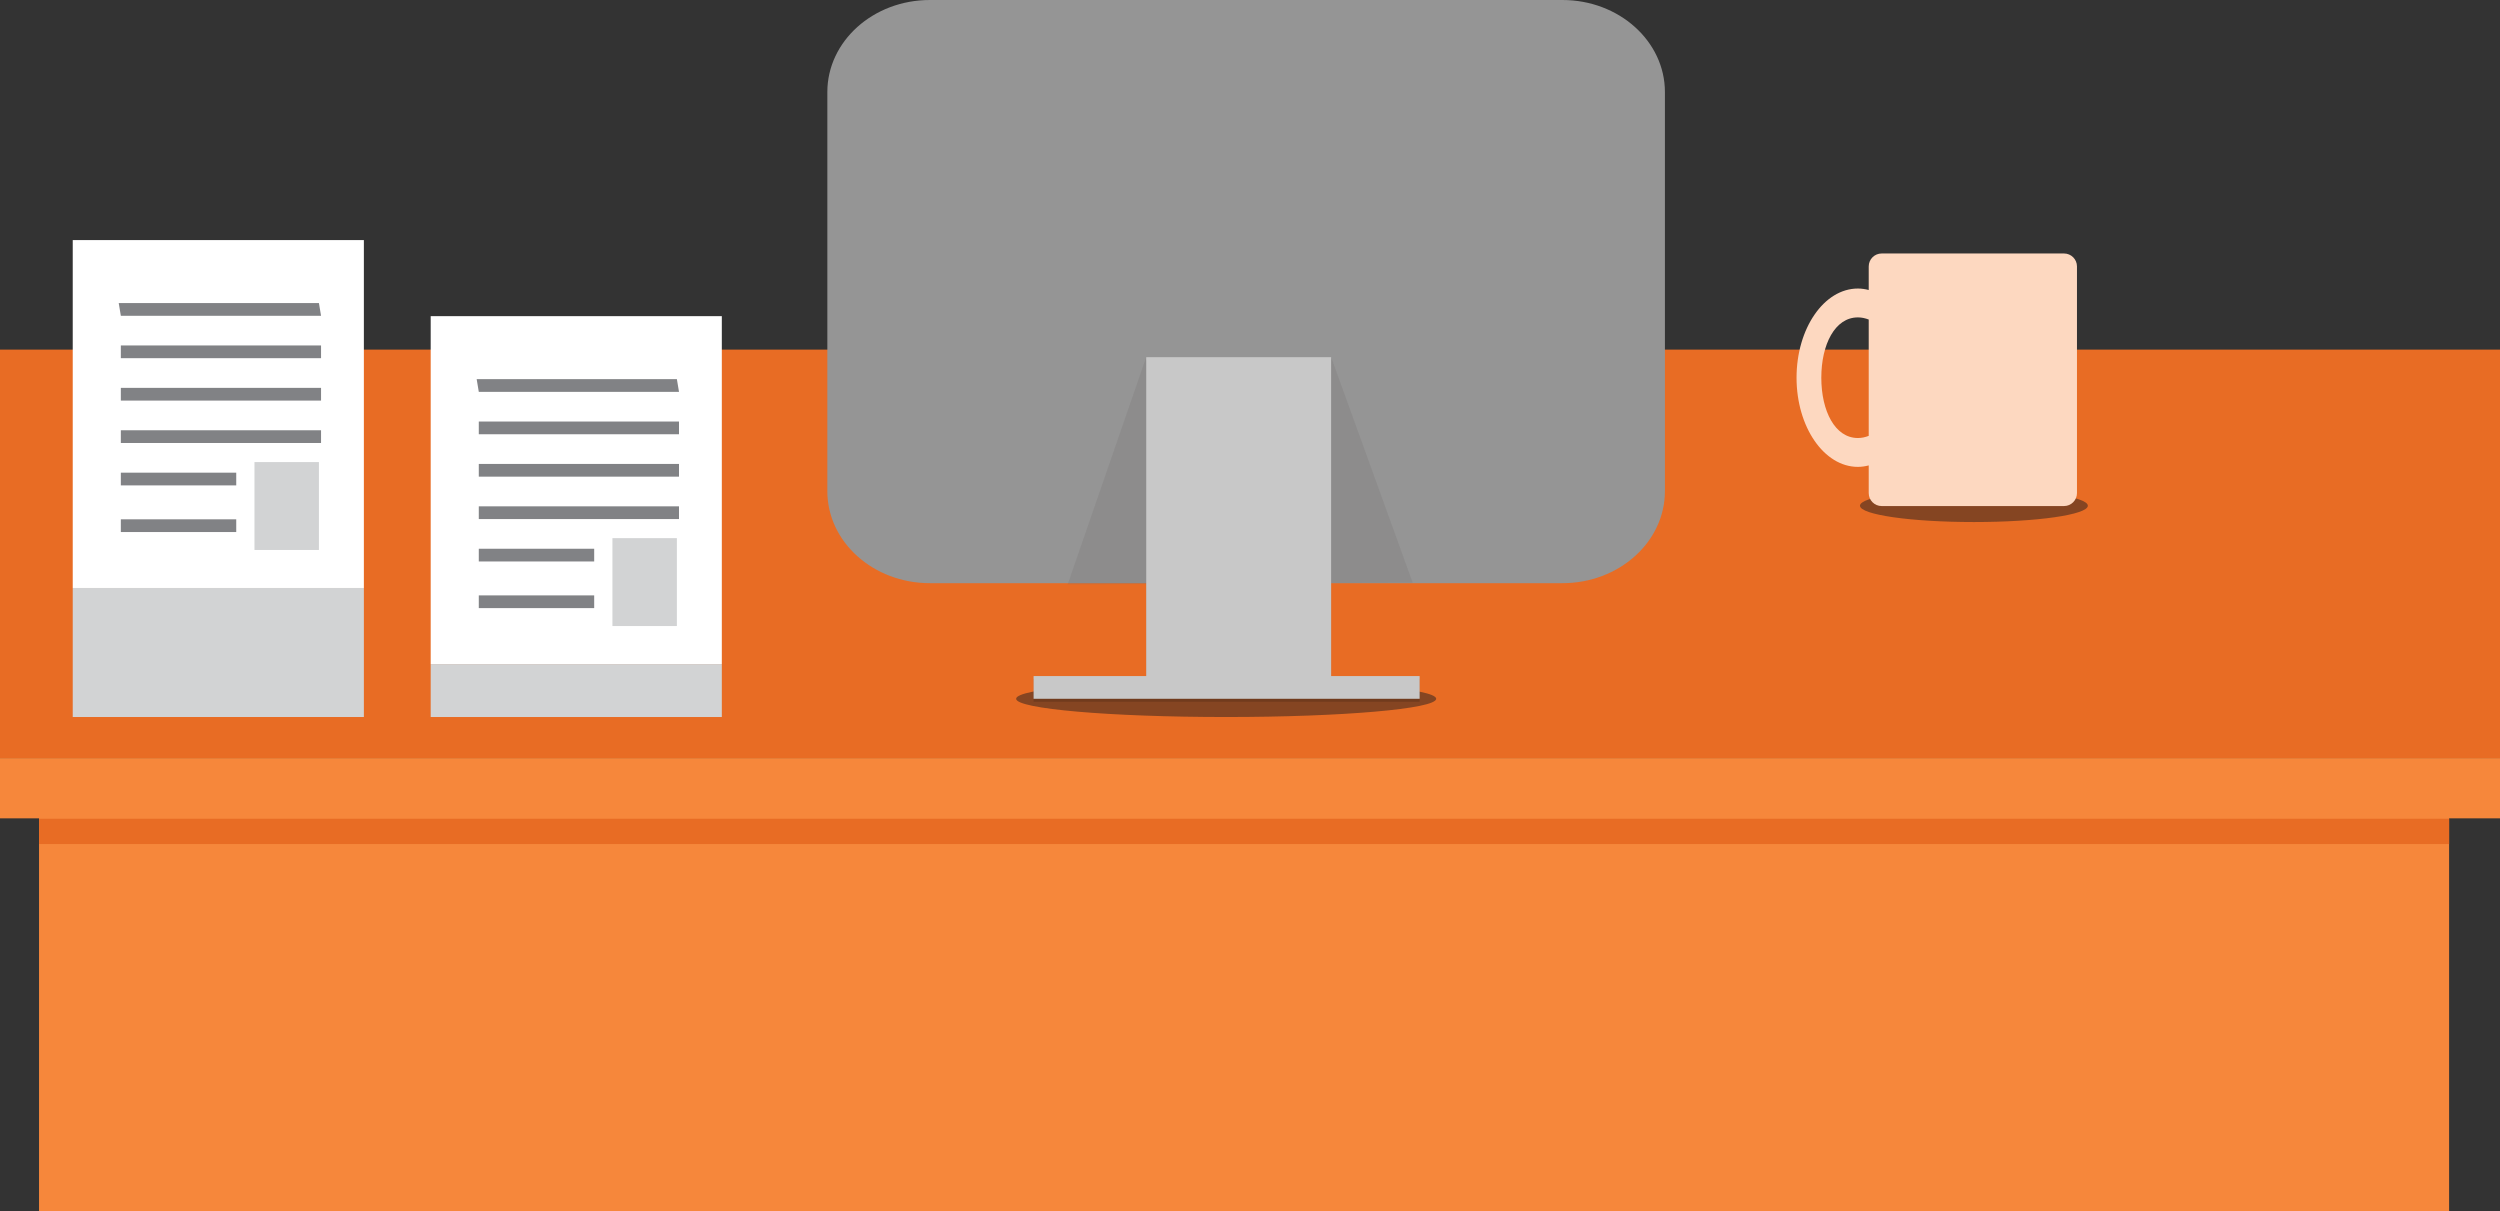 <?xml version="1.0" encoding="utf-8"?>
<!-- Generator: Adobe Illustrator 16.0.0, SVG Export Plug-In . SVG Version: 6.00 Build 0)  -->
<!DOCTYPE svg PUBLIC "-//W3C//DTD SVG 1.1//EN" "http://www.w3.org/Graphics/SVG/1.1/DTD/svg11.dtd">
<svg version="1.1" id="Layer_1" xmlns="http://www.w3.org/2000/svg" xmlns:xlink="http://www.w3.org/1999/xlink" x="0px" y="0px"
	 width="1179.104px" height="571.16px" viewBox="0 0 1179.104 571.16" enable-background="new 0 0 1179.104 571.16"
	 xml:space="preserve">
<rect x="0" y="0" width="1179.104" height="571.16" fill="#333333" stroke="none"/>
<g>
	<rect x="18.413" y="384.637" fill="#F6873B" width="1136.69" height="186.523"/>
	<rect x="18.413" y="386.094" fill="#E86C24" width="1136.69" height="11.993"/>
	<rect y="357.548" fill="#F6873B" width="1179.104" height="28.414"/>
	<rect y="164.892" fill="#E86C24" width="1179.104" height="192.656"/>
</g>
<ellipse opacity="0.5" fill="#231F20" cx="578.308" cy="329.574" rx="99.06" ry="8.602"/>
<ellipse opacity="0.5" fill="#231F20" cx="930.978" cy="238.514" rx="53.733" ry="7.703"/>
<g>
	<path fill="#959595" d="M785.245,231.625c0,23.98-21.652,43.424-48.358,43.424H438.568c-26.706,0-48.359-19.443-48.359-43.424
		v-188.2C390.208,19.44,411.862,0,438.568,0h298.319c26.706,0,48.358,19.44,48.358,43.425V231.625z"/>
	<polyline opacity="0.2" fill="#6E6D6A" points="540.588,168.453 503.547,275.64 666.301,274.83 627.833,168.453 	"/>
	<g>
		<g opacity="0.15">
			<polygon fill="#010101" points="627.833,320.252 627.833,169.842 540.588,169.842 540.588,320.252 487.479,320.252 
				487.479,330.963 669.559,330.963 669.559,320.252 			"/>
		</g>
		<g>
			<polygon fill="#C8C8C8" points="627.833,318.862 627.833,168.453 540.588,168.453 540.588,318.862 487.479,318.862 
				487.479,329.574 669.559,329.574 669.559,318.862 			"/>
		</g>
	</g>
</g>
<path fill="#FDD8C0" d="M847.327,178.143c0,23.227,12.951,42.056,28.932,42.056c1.746,0,3.447-0.26,5.107-0.693v13.064
	c0,3.371,2.736,6.106,6.107,6.106h86.006c3.369,0,6.107-2.735,6.107-6.106V125.658c0-3.372-2.738-6.106-6.107-6.106h-86.006
	c-3.371,0-6.107,2.734-6.107,6.106v11.12c-1.66-0.432-3.361-0.694-5.107-0.694C860.278,136.084,847.327,154.912,847.327,178.143z
	 M859.005,178.143c0-15.715,6.449-28.445,17.254-28.445c1.768,0,3.476,0.377,5.107,1.016v54.858
	c-1.632,0.643-3.34,1.019-5.107,1.019C865.454,206.59,859.005,193.853,859.005,178.143z"/>
<g>
	<rect x="203.132" y="149.113" fill="#FFFFFF" width="137.309" height="164.086"/>
	<rect x="225.817" y="280.811" fill="#818285" width="54.428" height="6"/>
	<rect x="225.817" y="258.811" fill="#818285" width="54.428" height="6"/>
	<rect x="225.817" y="238.811" fill="#818285" width="94.428" height="6"/>
	<rect x="225.817" y="218.811" fill="#818285" width="94.428" height="6"/>
	<rect x="225.817" y="198.811" fill="#818285" width="94.428" height="6"/>
	<polygon fill="#818285" points="320.245,184.811 225.817,184.811 224.817,178.811 319.245,178.811 	"/>
	<rect x="288.845" y="253.811" fill="#D2D3D4" width="30.4" height="41.455"/>
	<rect x="203.132" y="313.199" fill="#D2D3D4" width="137.309" height="24.977"/>
</g>
<g>
	<rect x="34.306" y="113.234" fill="#FFFFFF" width="137.309" height="164.086"/>
	<rect x="56.992" y="244.932" fill="#818285" width="54.428" height="6"/>
	<rect x="56.992" y="222.932" fill="#818285" width="54.428" height="6"/>
	<rect x="56.992" y="202.932" fill="#818285" width="94.428" height="6"/>
	<rect x="56.992" y="182.932" fill="#818285" width="94.428" height="6"/>
	<rect x="56.992" y="162.932" fill="#818285" width="94.428" height="6"/>
	<polygon fill="#818285" points="151.419,148.932 56.992,148.932 55.992,142.932 150.419,142.932 	"/>
	<rect x="120.02" y="217.932" fill="#D2D3D4" width="30.4" height="41.455"/>
	<rect x="34.306" y="277.32" fill="#D2D3D4" width="137.309" height="60.855"/>
</g>
</svg>
